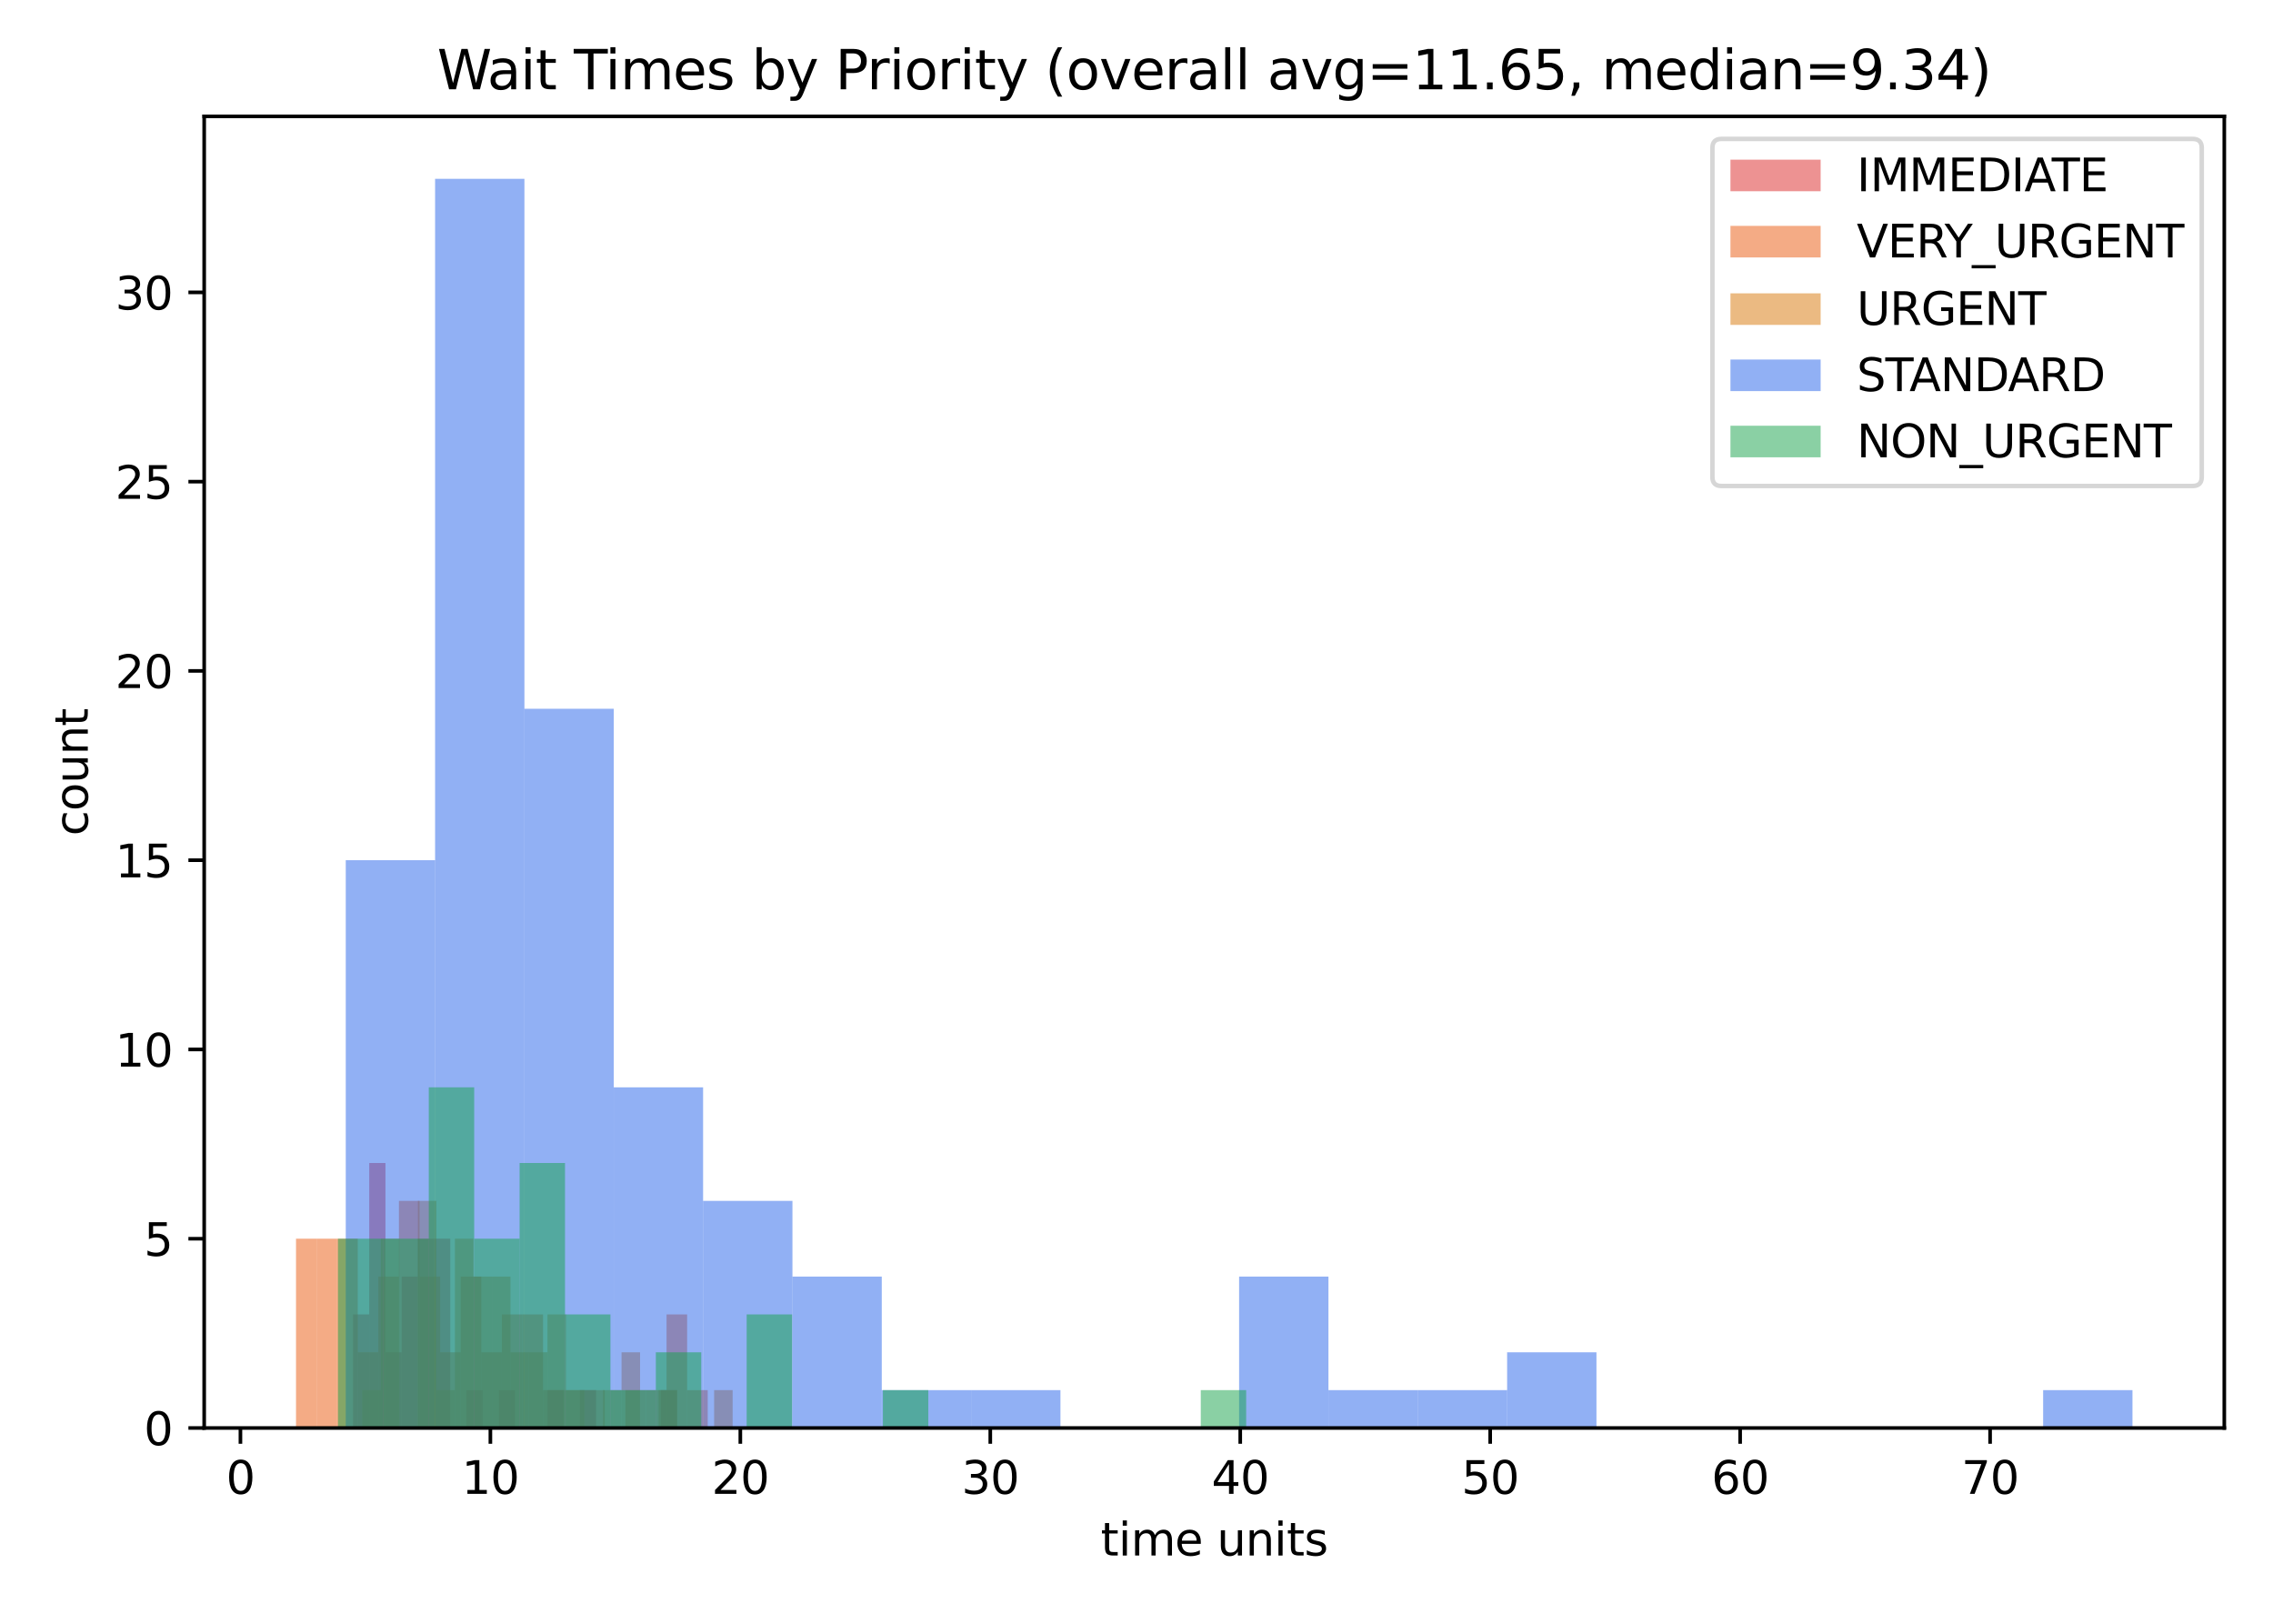 <?xml version="1.0" encoding="utf-8" standalone="no"?>
<!DOCTYPE svg PUBLIC "-//W3C//DTD SVG 1.1//EN"
  "http://www.w3.org/Graphics/SVG/1.1/DTD/svg11.dtd">
<svg xmlns:xlink="http://www.w3.org/1999/xlink" width="504pt" height="360pt" viewBox="0 0 504 360" xmlns="http://www.w3.org/2000/svg" version="1.1">
 <defs>
  <style type="text/css">*{stroke-linejoin: round; stroke-linecap: butt}</style>
 </defs>
 <g id="figure_1">
  <g id="patch_1">
   <path d="M 0 360 
L 504 360 
L 504 0 
L 0 0 
z
" style="fill: #ffffff"/>
  </g>
  <g id="axes_1">
   <g id="patch_2">
    <path d="M 45.275 316.6 
L 493.2 316.6 
L 493.2 25.8 
L 45.275 25.8 
z
" style="fill: #ffffff"/>
   </g>
   <g id="patch_3">
    <path d="M 78.284 316.6 
L 81.876 316.6 
L 81.876 291.423 
L 78.284 291.423 
z
" clip-path="url(#p17bc45e753)" style="fill: #dc2626; opacity: 0.5"/>
   </g>
   <g id="patch_4">
    <path d="M 81.876 316.6 
L 85.469 316.6 
L 85.469 257.853 
L 81.876 257.853 
z
" clip-path="url(#p17bc45e753)" style="fill: #dc2626; opacity: 0.5"/>
   </g>
   <g id="patch_5">
    <path d="M 85.469 316.6 
L 89.061 316.6 
L 89.061 299.815 
L 85.469 299.815 
z
" clip-path="url(#p17bc45e753)" style="fill: #dc2626; opacity: 0.5"/>
   </g>
   <g id="patch_6">
    <path d="M 89.061 316.6 
L 92.653 316.6 
L 92.653 283.03 
L 89.061 283.03 
z
" clip-path="url(#p17bc45e753)" style="fill: #dc2626; opacity: 0.5"/>
   </g>
   <g id="patch_7">
    <path d="M 92.653 316.6 
L 96.245 316.6 
L 96.245 274.638 
L 92.653 274.638 
z
" clip-path="url(#p17bc45e753)" style="fill: #dc2626; opacity: 0.5"/>
   </g>
   <g id="patch_8">
    <path d="M 96.245 316.6 
L 99.838 316.6 
L 99.838 274.638 
L 96.245 274.638 
z
" clip-path="url(#p17bc45e753)" style="fill: #dc2626; opacity: 0.5"/>
   </g>
   <g id="patch_9">
    <path d="M 99.838 316.6 
L 103.43 316.6 
L 103.43 316.6 
L 99.838 316.6 
z
" clip-path="url(#p17bc45e753)" style="fill: #dc2626; opacity: 0.5"/>
   </g>
   <g id="patch_10">
    <path d="M 103.43 316.6 
L 107.022 316.6 
L 107.022 308.208 
L 103.43 308.208 
z
" clip-path="url(#p17bc45e753)" style="fill: #dc2626; opacity: 0.5"/>
   </g>
   <g id="patch_11">
    <path d="M 107.022 316.6 
L 110.614 316.6 
L 110.614 316.6 
L 107.022 316.6 
z
" clip-path="url(#p17bc45e753)" style="fill: #dc2626; opacity: 0.5"/>
   </g>
   <g id="patch_12">
    <path d="M 110.614 316.6 
L 114.207 316.6 
L 114.207 308.208 
L 110.614 308.208 
z
" clip-path="url(#p17bc45e753)" style="fill: #dc2626; opacity: 0.5"/>
   </g>
   <g id="patch_13">
    <path d="M 114.207 316.6 
L 117.799 316.6 
L 117.799 316.6 
L 114.207 316.6 
z
" clip-path="url(#p17bc45e753)" style="fill: #dc2626; opacity: 0.5"/>
   </g>
   <g id="patch_14">
    <path d="M 117.799 316.6 
L 121.391 316.6 
L 121.391 316.6 
L 117.799 316.6 
z
" clip-path="url(#p17bc45e753)" style="fill: #dc2626; opacity: 0.5"/>
   </g>
   <g id="patch_15">
    <path d="M 121.391 316.6 
L 124.983 316.6 
L 124.983 308.208 
L 121.391 308.208 
z
" clip-path="url(#p17bc45e753)" style="fill: #dc2626; opacity: 0.5"/>
   </g>
   <g id="patch_16">
    <path d="M 124.983 316.6 
L 128.576 316.6 
L 128.576 316.6 
L 124.983 316.6 
z
" clip-path="url(#p17bc45e753)" style="fill: #dc2626; opacity: 0.5"/>
   </g>
   <g id="patch_17">
    <path d="M 128.576 316.6 
L 132.168 316.6 
L 132.168 308.208 
L 128.576 308.208 
z
" clip-path="url(#p17bc45e753)" style="fill: #dc2626; opacity: 0.5"/>
   </g>
   <g id="patch_18">
    <path d="M 132.168 316.6 
L 135.76 316.6 
L 135.76 316.6 
L 132.168 316.6 
z
" clip-path="url(#p17bc45e753)" style="fill: #dc2626; opacity: 0.5"/>
   </g>
   <g id="patch_19">
    <path d="M 135.76 316.6 
L 139.353 316.6 
L 139.353 316.6 
L 135.76 316.6 
z
" clip-path="url(#p17bc45e753)" style="fill: #dc2626; opacity: 0.5"/>
   </g>
   <g id="patch_20">
    <path d="M 139.353 316.6 
L 142.945 316.6 
L 142.945 316.6 
L 139.353 316.6 
z
" clip-path="url(#p17bc45e753)" style="fill: #dc2626; opacity: 0.5"/>
   </g>
   <g id="patch_21">
    <path d="M 142.945 316.6 
L 146.537 316.6 
L 146.537 316.6 
L 142.945 316.6 
z
" clip-path="url(#p17bc45e753)" style="fill: #dc2626; opacity: 0.5"/>
   </g>
   <g id="patch_22">
    <path d="M 146.537 316.6 
L 150.129 316.6 
L 150.129 308.208 
L 146.537 308.208 
z
" clip-path="url(#p17bc45e753)" style="fill: #dc2626; opacity: 0.5"/>
   </g>
   <g id="patch_23">
    <path d="M 65.635 316.6 
L 70.2 316.6 
L 70.2 274.638 
L 65.635 274.638 
z
" clip-path="url(#p17bc45e753)" style="fill: #ea580c; opacity: 0.5"/>
   </g>
   <g id="patch_24">
    <path d="M 70.2 316.6 
L 74.764 316.6 
L 74.764 274.638 
L 70.2 274.638 
z
" clip-path="url(#p17bc45e753)" style="fill: #ea580c; opacity: 0.5"/>
   </g>
   <g id="patch_25">
    <path d="M 74.764 316.6 
L 79.329 316.6 
L 79.329 274.638 
L 74.764 274.638 
z
" clip-path="url(#p17bc45e753)" style="fill: #ea580c; opacity: 0.5"/>
   </g>
   <g id="patch_26">
    <path d="M 79.329 316.6 
L 83.893 316.6 
L 83.893 299.815 
L 79.329 299.815 
z
" clip-path="url(#p17bc45e753)" style="fill: #ea580c; opacity: 0.5"/>
   </g>
   <g id="patch_27">
    <path d="M 83.893 316.6 
L 88.457 316.6 
L 88.457 283.03 
L 83.893 283.03 
z
" clip-path="url(#p17bc45e753)" style="fill: #ea580c; opacity: 0.5"/>
   </g>
   <g id="patch_28">
    <path d="M 88.457 316.6 
L 93.022 316.6 
L 93.022 266.245 
L 88.457 266.245 
z
" clip-path="url(#p17bc45e753)" style="fill: #ea580c; opacity: 0.5"/>
   </g>
   <g id="patch_29">
    <path d="M 93.022 316.6 
L 97.586 316.6 
L 97.586 283.03 
L 93.022 283.03 
z
" clip-path="url(#p17bc45e753)" style="fill: #ea580c; opacity: 0.5"/>
   </g>
   <g id="patch_30">
    <path d="M 97.586 316.6 
L 102.151 316.6 
L 102.151 299.815 
L 97.586 299.815 
z
" clip-path="url(#p17bc45e753)" style="fill: #ea580c; opacity: 0.5"/>
   </g>
   <g id="patch_31">
    <path d="M 102.151 316.6 
L 106.715 316.6 
L 106.715 283.03 
L 102.151 283.03 
z
" clip-path="url(#p17bc45e753)" style="fill: #ea580c; opacity: 0.5"/>
   </g>
   <g id="patch_32">
    <path d="M 106.715 316.6 
L 111.28 316.6 
L 111.28 299.815 
L 106.715 299.815 
z
" clip-path="url(#p17bc45e753)" style="fill: #ea580c; opacity: 0.5"/>
   </g>
   <g id="patch_33">
    <path d="M 111.28 316.6 
L 115.844 316.6 
L 115.844 291.423 
L 111.28 291.423 
z
" clip-path="url(#p17bc45e753)" style="fill: #ea580c; opacity: 0.5"/>
   </g>
   <g id="patch_34">
    <path d="M 115.844 316.6 
L 120.408 316.6 
L 120.408 291.423 
L 115.844 291.423 
z
" clip-path="url(#p17bc45e753)" style="fill: #ea580c; opacity: 0.5"/>
   </g>
   <g id="patch_35">
    <path d="M 120.408 316.6 
L 124.973 316.6 
L 124.973 308.208 
L 120.408 308.208 
z
" clip-path="url(#p17bc45e753)" style="fill: #ea580c; opacity: 0.5"/>
   </g>
   <g id="patch_36">
    <path d="M 124.973 316.6 
L 129.537 316.6 
L 129.537 308.208 
L 124.973 308.208 
z
" clip-path="url(#p17bc45e753)" style="fill: #ea580c; opacity: 0.5"/>
   </g>
   <g id="patch_37">
    <path d="M 129.537 316.6 
L 134.102 316.6 
L 134.102 308.208 
L 129.537 308.208 
z
" clip-path="url(#p17bc45e753)" style="fill: #ea580c; opacity: 0.5"/>
   </g>
   <g id="patch_38">
    <path d="M 134.102 316.6 
L 138.666 316.6 
L 138.666 316.6 
L 134.102 316.6 
z
" clip-path="url(#p17bc45e753)" style="fill: #ea580c; opacity: 0.5"/>
   </g>
   <g id="patch_39">
    <path d="M 138.666 316.6 
L 143.231 316.6 
L 143.231 308.208 
L 138.666 308.208 
z
" clip-path="url(#p17bc45e753)" style="fill: #ea580c; opacity: 0.5"/>
   </g>
   <g id="patch_40">
    <path d="M 143.231 316.6 
L 147.795 316.6 
L 147.795 308.208 
L 143.231 308.208 
z
" clip-path="url(#p17bc45e753)" style="fill: #ea580c; opacity: 0.5"/>
   </g>
   <g id="patch_41">
    <path d="M 147.795 316.6 
L 152.359 316.6 
L 152.359 291.423 
L 147.795 291.423 
z
" clip-path="url(#p17bc45e753)" style="fill: #ea580c; opacity: 0.5"/>
   </g>
   <g id="patch_42">
    <path d="M 152.359 316.6 
L 156.924 316.6 
L 156.924 308.208 
L 152.359 308.208 
z
" clip-path="url(#p17bc45e753)" style="fill: #ea580c; opacity: 0.5"/>
   </g>
   <g id="patch_43">
    <path d="M 80.341 316.6 
L 84.447 316.6 
L 84.447 308.208 
L 80.341 308.208 
z
" clip-path="url(#p17bc45e753)" style="fill: #d97706; opacity: 0.5"/>
   </g>
   <g id="patch_44">
    <path d="M 84.447 316.6 
L 88.552 316.6 
L 88.552 274.638 
L 84.447 274.638 
z
" clip-path="url(#p17bc45e753)" style="fill: #d97706; opacity: 0.5"/>
   </g>
   <g id="patch_45">
    <path d="M 88.552 316.6 
L 92.657 316.6 
L 92.657 316.6 
L 88.552 316.6 
z
" clip-path="url(#p17bc45e753)" style="fill: #d97706; opacity: 0.5"/>
   </g>
   <g id="patch_46">
    <path d="M 92.657 316.6 
L 96.763 316.6 
L 96.763 266.245 
L 92.657 266.245 
z
" clip-path="url(#p17bc45e753)" style="fill: #d97706; opacity: 0.5"/>
   </g>
   <g id="patch_47">
    <path d="M 96.763 316.6 
L 100.868 316.6 
L 100.868 308.208 
L 96.763 308.208 
z
" clip-path="url(#p17bc45e753)" style="fill: #d97706; opacity: 0.5"/>
   </g>
   <g id="patch_48">
    <path d="M 100.868 316.6 
L 104.974 316.6 
L 104.974 274.638 
L 100.868 274.638 
z
" clip-path="url(#p17bc45e753)" style="fill: #d97706; opacity: 0.5"/>
   </g>
   <g id="patch_49">
    <path d="M 104.974 316.6 
L 109.079 316.6 
L 109.079 283.03 
L 104.974 283.03 
z
" clip-path="url(#p17bc45e753)" style="fill: #d97706; opacity: 0.5"/>
   </g>
   <g id="patch_50">
    <path d="M 109.079 316.6 
L 113.185 316.6 
L 113.185 283.03 
L 109.079 283.03 
z
" clip-path="url(#p17bc45e753)" style="fill: #d97706; opacity: 0.5"/>
   </g>
   <g id="patch_51">
    <path d="M 113.185 316.6 
L 117.29 316.6 
L 117.29 299.815 
L 113.185 299.815 
z
" clip-path="url(#p17bc45e753)" style="fill: #d97706; opacity: 0.5"/>
   </g>
   <g id="patch_52">
    <path d="M 117.29 316.6 
L 121.396 316.6 
L 121.396 299.815 
L 117.29 299.815 
z
" clip-path="url(#p17bc45e753)" style="fill: #d97706; opacity: 0.5"/>
   </g>
   <g id="patch_53">
    <path d="M 121.396 316.6 
L 125.501 316.6 
L 125.501 291.423 
L 121.396 291.423 
z
" clip-path="url(#p17bc45e753)" style="fill: #d97706; opacity: 0.5"/>
   </g>
   <g id="patch_54">
    <path d="M 125.501 316.6 
L 129.607 316.6 
L 129.607 308.208 
L 125.501 308.208 
z
" clip-path="url(#p17bc45e753)" style="fill: #d97706; opacity: 0.5"/>
   </g>
   <g id="patch_55">
    <path d="M 129.607 316.6 
L 133.712 316.6 
L 133.712 316.6 
L 129.607 316.6 
z
" clip-path="url(#p17bc45e753)" style="fill: #d97706; opacity: 0.5"/>
   </g>
   <g id="patch_56">
    <path d="M 133.712 316.6 
L 137.818 316.6 
L 137.818 308.208 
L 133.712 308.208 
z
" clip-path="url(#p17bc45e753)" style="fill: #d97706; opacity: 0.5"/>
   </g>
   <g id="patch_57">
    <path d="M 137.818 316.6 
L 141.923 316.6 
L 141.923 299.815 
L 137.818 299.815 
z
" clip-path="url(#p17bc45e753)" style="fill: #d97706; opacity: 0.5"/>
   </g>
   <g id="patch_58">
    <path d="M 141.923 316.6 
L 146.029 316.6 
L 146.029 316.6 
L 141.923 316.6 
z
" clip-path="url(#p17bc45e753)" style="fill: #d97706; opacity: 0.5"/>
   </g>
   <g id="patch_59">
    <path d="M 146.029 316.6 
L 150.134 316.6 
L 150.134 308.208 
L 146.029 308.208 
z
" clip-path="url(#p17bc45e753)" style="fill: #d97706; opacity: 0.5"/>
   </g>
   <g id="patch_60">
    <path d="M 150.134 316.6 
L 154.24 316.6 
L 154.24 316.6 
L 150.134 316.6 
z
" clip-path="url(#p17bc45e753)" style="fill: #d97706; opacity: 0.5"/>
   </g>
   <g id="patch_61">
    <path d="M 154.24 316.6 
L 158.345 316.6 
L 158.345 316.6 
L 154.24 316.6 
z
" clip-path="url(#p17bc45e753)" style="fill: #d97706; opacity: 0.5"/>
   </g>
   <g id="patch_62">
    <path d="M 158.345 316.6 
L 162.451 316.6 
L 162.451 308.208 
L 158.345 308.208 
z
" clip-path="url(#p17bc45e753)" style="fill: #d97706; opacity: 0.5"/>
   </g>
   <g id="patch_63">
    <path d="M 76.666 316.6 
L 96.475 316.6 
L 96.475 190.713 
L 76.666 190.713 
z
" clip-path="url(#p17bc45e753)" style="fill: #2563eb; opacity: 0.5"/>
   </g>
   <g id="patch_64">
    <path d="M 96.475 316.6 
L 116.283 316.6 
L 116.283 39.648 
L 96.475 39.648 
z
" clip-path="url(#p17bc45e753)" style="fill: #2563eb; opacity: 0.5"/>
   </g>
   <g id="patch_65">
    <path d="M 116.283 316.6 
L 136.092 316.6 
L 136.092 157.143 
L 116.283 157.143 
z
" clip-path="url(#p17bc45e753)" style="fill: #2563eb; opacity: 0.5"/>
   </g>
   <g id="patch_66">
    <path d="M 136.092 316.6 
L 155.901 316.6 
L 155.901 241.068 
L 136.092 241.068 
z
" clip-path="url(#p17bc45e753)" style="fill: #2563eb; opacity: 0.5"/>
   </g>
   <g id="patch_67">
    <path d="M 155.901 316.6 
L 175.71 316.6 
L 175.71 266.245 
L 155.901 266.245 
z
" clip-path="url(#p17bc45e753)" style="fill: #2563eb; opacity: 0.5"/>
   </g>
   <g id="patch_68">
    <path d="M 175.71 316.6 
L 195.518 316.6 
L 195.518 283.03 
L 175.71 283.03 
z
" clip-path="url(#p17bc45e753)" style="fill: #2563eb; opacity: 0.5"/>
   </g>
   <g id="patch_69">
    <path d="M 195.518 316.6 
L 215.327 316.6 
L 215.327 308.208 
L 195.518 308.208 
z
" clip-path="url(#p17bc45e753)" style="fill: #2563eb; opacity: 0.5"/>
   </g>
   <g id="patch_70">
    <path d="M 215.327 316.6 
L 235.136 316.6 
L 235.136 308.208 
L 215.327 308.208 
z
" clip-path="url(#p17bc45e753)" style="fill: #2563eb; opacity: 0.5"/>
   </g>
   <g id="patch_71">
    <path d="M 235.136 316.6 
L 254.944 316.6 
L 254.944 316.6 
L 235.136 316.6 
z
" clip-path="url(#p17bc45e753)" style="fill: #2563eb; opacity: 0.5"/>
   </g>
   <g id="patch_72">
    <path d="M 254.944 316.6 
L 274.753 316.6 
L 274.753 316.6 
L 254.944 316.6 
z
" clip-path="url(#p17bc45e753)" style="fill: #2563eb; opacity: 0.5"/>
   </g>
   <g id="patch_73">
    <path d="M 274.753 316.6 
L 294.562 316.6 
L 294.562 283.03 
L 274.753 283.03 
z
" clip-path="url(#p17bc45e753)" style="fill: #2563eb; opacity: 0.5"/>
   </g>
   <g id="patch_74">
    <path d="M 294.562 316.6 
L 314.37 316.6 
L 314.37 308.208 
L 294.562 308.208 
z
" clip-path="url(#p17bc45e753)" style="fill: #2563eb; opacity: 0.5"/>
   </g>
   <g id="patch_75">
    <path d="M 314.37 316.6 
L 334.179 316.6 
L 334.179 308.208 
L 314.37 308.208 
z
" clip-path="url(#p17bc45e753)" style="fill: #2563eb; opacity: 0.5"/>
   </g>
   <g id="patch_76">
    <path d="M 334.179 316.6 
L 353.988 316.6 
L 353.988 299.815 
L 334.179 299.815 
z
" clip-path="url(#p17bc45e753)" style="fill: #2563eb; opacity: 0.5"/>
   </g>
   <g id="patch_77">
    <path d="M 353.988 316.6 
L 373.796 316.6 
L 373.796 316.6 
L 353.988 316.6 
z
" clip-path="url(#p17bc45e753)" style="fill: #2563eb; opacity: 0.5"/>
   </g>
   <g id="patch_78">
    <path d="M 373.796 316.6 
L 393.605 316.6 
L 393.605 316.6 
L 373.796 316.6 
z
" clip-path="url(#p17bc45e753)" style="fill: #2563eb; opacity: 0.5"/>
   </g>
   <g id="patch_79">
    <path d="M 393.605 316.6 
L 413.414 316.6 
L 413.414 316.6 
L 393.605 316.6 
z
" clip-path="url(#p17bc45e753)" style="fill: #2563eb; opacity: 0.5"/>
   </g>
   <g id="patch_80">
    <path d="M 413.414 316.6 
L 433.222 316.6 
L 433.222 316.6 
L 413.414 316.6 
z
" clip-path="url(#p17bc45e753)" style="fill: #2563eb; opacity: 0.5"/>
   </g>
   <g id="patch_81">
    <path d="M 433.222 316.6 
L 453.031 316.6 
L 453.031 316.6 
L 433.222 316.6 
z
" clip-path="url(#p17bc45e753)" style="fill: #2563eb; opacity: 0.5"/>
   </g>
   <g id="patch_82">
    <path d="M 453.031 316.6 
L 472.84 316.6 
L 472.84 308.208 
L 453.031 308.208 
z
" clip-path="url(#p17bc45e753)" style="fill: #2563eb; opacity: 0.5"/>
   </g>
   <g id="patch_83">
    <path d="M 74.939 316.6 
L 85.008 316.6 
L 85.008 274.638 
L 74.939 274.638 
z
" clip-path="url(#p17bc45e753)" style="fill: #16a34a; opacity: 0.5"/>
   </g>
   <g id="patch_84">
    <path d="M 85.008 316.6 
L 95.077 316.6 
L 95.077 274.638 
L 85.008 274.638 
z
" clip-path="url(#p17bc45e753)" style="fill: #16a34a; opacity: 0.5"/>
   </g>
   <g id="patch_85">
    <path d="M 95.077 316.6 
L 105.146 316.6 
L 105.146 241.068 
L 95.077 241.068 
z
" clip-path="url(#p17bc45e753)" style="fill: #16a34a; opacity: 0.5"/>
   </g>
   <g id="patch_86">
    <path d="M 105.146 316.6 
L 115.215 316.6 
L 115.215 274.638 
L 105.146 274.638 
z
" clip-path="url(#p17bc45e753)" style="fill: #16a34a; opacity: 0.5"/>
   </g>
   <g id="patch_87">
    <path d="M 115.215 316.6 
L 125.284 316.6 
L 125.284 257.853 
L 115.215 257.853 
z
" clip-path="url(#p17bc45e753)" style="fill: #16a34a; opacity: 0.5"/>
   </g>
   <g id="patch_88">
    <path d="M 125.284 316.6 
L 135.353 316.6 
L 135.353 291.423 
L 125.284 291.423 
z
" clip-path="url(#p17bc45e753)" style="fill: #16a34a; opacity: 0.5"/>
   </g>
   <g id="patch_89">
    <path d="M 135.353 316.6 
L 145.422 316.6 
L 145.422 308.208 
L 135.353 308.208 
z
" clip-path="url(#p17bc45e753)" style="fill: #16a34a; opacity: 0.5"/>
   </g>
   <g id="patch_90">
    <path d="M 145.422 316.6 
L 155.491 316.6 
L 155.491 299.815 
L 145.422 299.815 
z
" clip-path="url(#p17bc45e753)" style="fill: #16a34a; opacity: 0.5"/>
   </g>
   <g id="patch_91">
    <path d="M 155.491 316.6 
L 165.56 316.6 
L 165.56 316.6 
L 155.491 316.6 
z
" clip-path="url(#p17bc45e753)" style="fill: #16a34a; opacity: 0.5"/>
   </g>
   <g id="patch_92">
    <path d="M 165.56 316.6 
L 175.629 316.6 
L 175.629 291.423 
L 165.56 291.423 
z
" clip-path="url(#p17bc45e753)" style="fill: #16a34a; opacity: 0.5"/>
   </g>
   <g id="patch_93">
    <path d="M 175.629 316.6 
L 185.698 316.6 
L 185.698 316.6 
L 175.629 316.6 
z
" clip-path="url(#p17bc45e753)" style="fill: #16a34a; opacity: 0.5"/>
   </g>
   <g id="patch_94">
    <path d="M 185.698 316.6 
L 195.767 316.6 
L 195.767 316.6 
L 185.698 316.6 
z
" clip-path="url(#p17bc45e753)" style="fill: #16a34a; opacity: 0.5"/>
   </g>
   <g id="patch_95">
    <path d="M 195.767 316.6 
L 205.835 316.6 
L 205.835 308.208 
L 195.767 308.208 
z
" clip-path="url(#p17bc45e753)" style="fill: #16a34a; opacity: 0.5"/>
   </g>
   <g id="patch_96">
    <path d="M 205.835 316.6 
L 215.904 316.6 
L 215.904 316.6 
L 205.835 316.6 
z
" clip-path="url(#p17bc45e753)" style="fill: #16a34a; opacity: 0.5"/>
   </g>
   <g id="patch_97">
    <path d="M 215.904 316.6 
L 225.973 316.6 
L 225.973 316.6 
L 215.904 316.6 
z
" clip-path="url(#p17bc45e753)" style="fill: #16a34a; opacity: 0.5"/>
   </g>
   <g id="patch_98">
    <path d="M 225.973 316.6 
L 236.042 316.6 
L 236.042 316.6 
L 225.973 316.6 
z
" clip-path="url(#p17bc45e753)" style="fill: #16a34a; opacity: 0.5"/>
   </g>
   <g id="patch_99">
    <path d="M 236.042 316.6 
L 246.111 316.6 
L 246.111 316.6 
L 236.042 316.6 
z
" clip-path="url(#p17bc45e753)" style="fill: #16a34a; opacity: 0.5"/>
   </g>
   <g id="patch_100">
    <path d="M 246.111 316.6 
L 256.18 316.6 
L 256.18 316.6 
L 246.111 316.6 
z
" clip-path="url(#p17bc45e753)" style="fill: #16a34a; opacity: 0.5"/>
   </g>
   <g id="patch_101">
    <path d="M 256.18 316.6 
L 266.249 316.6 
L 266.249 316.6 
L 256.18 316.6 
z
" clip-path="url(#p17bc45e753)" style="fill: #16a34a; opacity: 0.5"/>
   </g>
   <g id="patch_102">
    <path d="M 266.249 316.6 
L 276.318 316.6 
L 276.318 308.208 
L 266.249 308.208 
z
" clip-path="url(#p17bc45e753)" style="fill: #16a34a; opacity: 0.5"/>
   </g>
   <g id="matplotlib.axis_1">
    <g id="xtick_1">
     <g id="line2d_1">
      <defs>
       <path id="m2210eded78" d="M 0 0 
L 0 3.5 
" style="stroke: #000000; stroke-width: 0.8"/>
      </defs>
      <g>
       <use xlink:href="#m2210eded78" x="53.311" y="316.6" style="stroke: #000000; stroke-width: 0.8"/>
      </g>
     </g>
     <g id="text_1">
      <!-- 0 -->
      <g transform="translate(50.129 331.198) scale(0.1 -0.1)">
       <defs>
        <path id="DejaVuSans-30" d="M 2034 4250 
Q 1547 4250 1301 3770 
Q 1056 3291 1056 2328 
Q 1056 1369 1301 889 
Q 1547 409 2034 409 
Q 2525 409 2770 889 
Q 3016 1369 3016 2328 
Q 3016 3291 2770 3770 
Q 2525 4250 2034 4250 
z
M 2034 4750 
Q 2819 4750 3233 4129 
Q 3647 3509 3647 2328 
Q 3647 1150 3233 529 
Q 2819 -91 2034 -91 
Q 1250 -91 836 529 
Q 422 1150 422 2328 
Q 422 3509 836 4129 
Q 1250 4750 2034 4750 
z
" transform="scale(0.016)"/>
       </defs>
       <use xlink:href="#DejaVuSans-30"/>
      </g>
     </g>
    </g>
    <g id="xtick_2">
     <g id="line2d_2">
      <g>
       <use xlink:href="#m2210eded78" x="108.734" y="316.6" style="stroke: #000000; stroke-width: 0.8"/>
      </g>
     </g>
     <g id="text_2">
      <!-- 10 -->
      <g transform="translate(102.371 331.198) scale(0.1 -0.1)">
       <defs>
        <path id="DejaVuSans-31" d="M 794 531 
L 1825 531 
L 1825 4091 
L 703 3866 
L 703 4441 
L 1819 4666 
L 2450 4666 
L 2450 531 
L 3481 531 
L 3481 0 
L 794 0 
L 794 531 
z
" transform="scale(0.016)"/>
       </defs>
       <use xlink:href="#DejaVuSans-31"/>
       <use xlink:href="#DejaVuSans-30" x="63.623"/>
      </g>
     </g>
    </g>
    <g id="xtick_3">
     <g id="line2d_3">
      <g>
       <use xlink:href="#m2210eded78" x="164.157" y="316.6" style="stroke: #000000; stroke-width: 0.8"/>
      </g>
     </g>
     <g id="text_3">
      <!-- 20 -->
      <g transform="translate(157.794 331.198) scale(0.1 -0.1)">
       <defs>
        <path id="DejaVuSans-32" d="M 1228 531 
L 3431 531 
L 3431 0 
L 469 0 
L 469 531 
Q 828 903 1448 1529 
Q 2069 2156 2228 2338 
Q 2531 2678 2651 2914 
Q 2772 3150 2772 3378 
Q 2772 3750 2511 3984 
Q 2250 4219 1831 4219 
Q 1534 4219 1204 4116 
Q 875 4013 500 3803 
L 500 4441 
Q 881 4594 1212 4672 
Q 1544 4750 1819 4750 
Q 2544 4750 2975 4387 
Q 3406 4025 3406 3419 
Q 3406 3131 3298 2873 
Q 3191 2616 2906 2266 
Q 2828 2175 2409 1742 
Q 1991 1309 1228 531 
z
" transform="scale(0.016)"/>
       </defs>
       <use xlink:href="#DejaVuSans-32"/>
       <use xlink:href="#DejaVuSans-30" x="63.623"/>
      </g>
     </g>
    </g>
    <g id="xtick_4">
     <g id="line2d_4">
      <g>
       <use xlink:href="#m2210eded78" x="219.58" y="316.6" style="stroke: #000000; stroke-width: 0.8"/>
      </g>
     </g>
     <g id="text_4">
      <!-- 30 -->
      <g transform="translate(213.217 331.198) scale(0.1 -0.1)">
       <defs>
        <path id="DejaVuSans-33" d="M 2597 2516 
Q 3050 2419 3304 2112 
Q 3559 1806 3559 1356 
Q 3559 666 3084 287 
Q 2609 -91 1734 -91 
Q 1441 -91 1130 -33 
Q 819 25 488 141 
L 488 750 
Q 750 597 1062 519 
Q 1375 441 1716 441 
Q 2309 441 2620 675 
Q 2931 909 2931 1356 
Q 2931 1769 2642 2001 
Q 2353 2234 1838 2234 
L 1294 2234 
L 1294 2753 
L 1863 2753 
Q 2328 2753 2575 2939 
Q 2822 3125 2822 3475 
Q 2822 3834 2567 4026 
Q 2313 4219 1838 4219 
Q 1578 4219 1281 4162 
Q 984 4106 628 3988 
L 628 4550 
Q 988 4650 1302 4700 
Q 1616 4750 1894 4750 
Q 2613 4750 3031 4423 
Q 3450 4097 3450 3541 
Q 3450 3153 3228 2886 
Q 3006 2619 2597 2516 
z
" transform="scale(0.016)"/>
       </defs>
       <use xlink:href="#DejaVuSans-33"/>
       <use xlink:href="#DejaVuSans-30" x="63.623"/>
      </g>
     </g>
    </g>
    <g id="xtick_5">
     <g id="line2d_5">
      <g>
       <use xlink:href="#m2210eded78" x="275.003" y="316.6" style="stroke: #000000; stroke-width: 0.8"/>
      </g>
     </g>
     <g id="text_5">
      <!-- 40 -->
      <g transform="translate(268.64 331.198) scale(0.1 -0.1)">
       <defs>
        <path id="DejaVuSans-34" d="M 2419 4116 
L 825 1625 
L 2419 1625 
L 2419 4116 
z
M 2253 4666 
L 3047 4666 
L 3047 1625 
L 3713 1625 
L 3713 1100 
L 3047 1100 
L 3047 0 
L 2419 0 
L 2419 1100 
L 313 1100 
L 313 1709 
L 2253 4666 
z
" transform="scale(0.016)"/>
       </defs>
       <use xlink:href="#DejaVuSans-34"/>
       <use xlink:href="#DejaVuSans-30" x="63.623"/>
      </g>
     </g>
    </g>
    <g id="xtick_6">
     <g id="line2d_6">
      <g>
       <use xlink:href="#m2210eded78" x="330.426" y="316.6" style="stroke: #000000; stroke-width: 0.8"/>
      </g>
     </g>
     <g id="text_6">
      <!-- 50 -->
      <g transform="translate(324.063 331.198) scale(0.1 -0.1)">
       <defs>
        <path id="DejaVuSans-35" d="M 691 4666 
L 3169 4666 
L 3169 4134 
L 1269 4134 
L 1269 2991 
Q 1406 3038 1543 3061 
Q 1681 3084 1819 3084 
Q 2600 3084 3056 2656 
Q 3513 2228 3513 1497 
Q 3513 744 3044 326 
Q 2575 -91 1722 -91 
Q 1428 -91 1123 -41 
Q 819 9 494 109 
L 494 744 
Q 775 591 1075 516 
Q 1375 441 1709 441 
Q 2250 441 2565 725 
Q 2881 1009 2881 1497 
Q 2881 1984 2565 2268 
Q 2250 2553 1709 2553 
Q 1456 2553 1204 2497 
Q 953 2441 691 2322 
L 691 4666 
z
" transform="scale(0.016)"/>
       </defs>
       <use xlink:href="#DejaVuSans-35"/>
       <use xlink:href="#DejaVuSans-30" x="63.623"/>
      </g>
     </g>
    </g>
    <g id="xtick_7">
     <g id="line2d_7">
      <g>
       <use xlink:href="#m2210eded78" x="385.849" y="316.6" style="stroke: #000000; stroke-width: 0.8"/>
      </g>
     </g>
     <g id="text_7">
      <!-- 60 -->
      <g transform="translate(379.486 331.198) scale(0.1 -0.1)">
       <defs>
        <path id="DejaVuSans-36" d="M 2113 2584 
Q 1688 2584 1439 2293 
Q 1191 2003 1191 1497 
Q 1191 994 1439 701 
Q 1688 409 2113 409 
Q 2538 409 2786 701 
Q 3034 994 3034 1497 
Q 3034 2003 2786 2293 
Q 2538 2584 2113 2584 
z
M 3366 4563 
L 3366 3988 
Q 3128 4100 2886 4159 
Q 2644 4219 2406 4219 
Q 1781 4219 1451 3797 
Q 1122 3375 1075 2522 
Q 1259 2794 1537 2939 
Q 1816 3084 2150 3084 
Q 2853 3084 3261 2657 
Q 3669 2231 3669 1497 
Q 3669 778 3244 343 
Q 2819 -91 2113 -91 
Q 1303 -91 875 529 
Q 447 1150 447 2328 
Q 447 3434 972 4092 
Q 1497 4750 2381 4750 
Q 2619 4750 2861 4703 
Q 3103 4656 3366 4563 
z
" transform="scale(0.016)"/>
       </defs>
       <use xlink:href="#DejaVuSans-36"/>
       <use xlink:href="#DejaVuSans-30" x="63.623"/>
      </g>
     </g>
    </g>
    <g id="xtick_8">
     <g id="line2d_8">
      <g>
       <use xlink:href="#m2210eded78" x="441.272" y="316.6" style="stroke: #000000; stroke-width: 0.8"/>
      </g>
     </g>
     <g id="text_8">
      <!-- 70 -->
      <g transform="translate(434.909 331.198) scale(0.1 -0.1)">
       <defs>
        <path id="DejaVuSans-37" d="M 525 4666 
L 3525 4666 
L 3525 4397 
L 1831 0 
L 1172 0 
L 2766 4134 
L 525 4134 
L 525 4666 
z
" transform="scale(0.016)"/>
       </defs>
       <use xlink:href="#DejaVuSans-37"/>
       <use xlink:href="#DejaVuSans-30" x="63.623"/>
      </g>
     </g>
    </g>
    <g id="text_9">
     <!-- time units -->
     <g transform="translate(244.061 344.877) scale(0.1 -0.1)">
      <defs>
       <path id="DejaVuSans-74" d="M 1172 4494 
L 1172 3500 
L 2356 3500 
L 2356 3053 
L 1172 3053 
L 1172 1153 
Q 1172 725 1289 603 
Q 1406 481 1766 481 
L 2356 481 
L 2356 0 
L 1766 0 
Q 1100 0 847 248 
Q 594 497 594 1153 
L 594 3053 
L 172 3053 
L 172 3500 
L 594 3500 
L 594 4494 
L 1172 4494 
z
" transform="scale(0.016)"/>
       <path id="DejaVuSans-69" d="M 603 3500 
L 1178 3500 
L 1178 0 
L 603 0 
L 603 3500 
z
M 603 4863 
L 1178 4863 
L 1178 4134 
L 603 4134 
L 603 4863 
z
" transform="scale(0.016)"/>
       <path id="DejaVuSans-6d" d="M 3328 2828 
Q 3544 3216 3844 3400 
Q 4144 3584 4550 3584 
Q 5097 3584 5394 3201 
Q 5691 2819 5691 2113 
L 5691 0 
L 5113 0 
L 5113 2094 
Q 5113 2597 4934 2840 
Q 4756 3084 4391 3084 
Q 3944 3084 3684 2787 
Q 3425 2491 3425 1978 
L 3425 0 
L 2847 0 
L 2847 2094 
Q 2847 2600 2669 2842 
Q 2491 3084 2119 3084 
Q 1678 3084 1418 2786 
Q 1159 2488 1159 1978 
L 1159 0 
L 581 0 
L 581 3500 
L 1159 3500 
L 1159 2956 
Q 1356 3278 1631 3431 
Q 1906 3584 2284 3584 
Q 2666 3584 2933 3390 
Q 3200 3197 3328 2828 
z
" transform="scale(0.016)"/>
       <path id="DejaVuSans-65" d="M 3597 1894 
L 3597 1613 
L 953 1613 
Q 991 1019 1311 708 
Q 1631 397 2203 397 
Q 2534 397 2845 478 
Q 3156 559 3463 722 
L 3463 178 
Q 3153 47 2828 -22 
Q 2503 -91 2169 -91 
Q 1331 -91 842 396 
Q 353 884 353 1716 
Q 353 2575 817 3079 
Q 1281 3584 2069 3584 
Q 2775 3584 3186 3129 
Q 3597 2675 3597 1894 
z
M 3022 2063 
Q 3016 2534 2758 2815 
Q 2500 3097 2075 3097 
Q 1594 3097 1305 2825 
Q 1016 2553 972 2059 
L 3022 2063 
z
" transform="scale(0.016)"/>
       <path id="DejaVuSans-20" transform="scale(0.016)"/>
       <path id="DejaVuSans-75" d="M 544 1381 
L 544 3500 
L 1119 3500 
L 1119 1403 
Q 1119 906 1312 657 
Q 1506 409 1894 409 
Q 2359 409 2629 706 
Q 2900 1003 2900 1516 
L 2900 3500 
L 3475 3500 
L 3475 0 
L 2900 0 
L 2900 538 
Q 2691 219 2414 64 
Q 2138 -91 1772 -91 
Q 1169 -91 856 284 
Q 544 659 544 1381 
z
M 1991 3584 
L 1991 3584 
z
" transform="scale(0.016)"/>
       <path id="DejaVuSans-6e" d="M 3513 2113 
L 3513 0 
L 2938 0 
L 2938 2094 
Q 2938 2591 2744 2837 
Q 2550 3084 2163 3084 
Q 1697 3084 1428 2787 
Q 1159 2491 1159 1978 
L 1159 0 
L 581 0 
L 581 3500 
L 1159 3500 
L 1159 2956 
Q 1366 3272 1645 3428 
Q 1925 3584 2291 3584 
Q 2894 3584 3203 3211 
Q 3513 2838 3513 2113 
z
" transform="scale(0.016)"/>
       <path id="DejaVuSans-73" d="M 2834 3397 
L 2834 2853 
Q 2591 2978 2328 3040 
Q 2066 3103 1784 3103 
Q 1356 3103 1142 2972 
Q 928 2841 928 2578 
Q 928 2378 1081 2264 
Q 1234 2150 1697 2047 
L 1894 2003 
Q 2506 1872 2764 1633 
Q 3022 1394 3022 966 
Q 3022 478 2636 193 
Q 2250 -91 1575 -91 
Q 1294 -91 989 -36 
Q 684 19 347 128 
L 347 722 
Q 666 556 975 473 
Q 1284 391 1588 391 
Q 1994 391 2212 530 
Q 2431 669 2431 922 
Q 2431 1156 2273 1281 
Q 2116 1406 1581 1522 
L 1381 1569 
Q 847 1681 609 1914 
Q 372 2147 372 2553 
Q 372 3047 722 3315 
Q 1072 3584 1716 3584 
Q 2034 3584 2315 3537 
Q 2597 3491 2834 3397 
z
" transform="scale(0.016)"/>
      </defs>
      <use xlink:href="#DejaVuSans-74"/>
      <use xlink:href="#DejaVuSans-69" x="39.209"/>
      <use xlink:href="#DejaVuSans-6d" x="66.992"/>
      <use xlink:href="#DejaVuSans-65" x="164.404"/>
      <use xlink:href="#DejaVuSans-20" x="225.928"/>
      <use xlink:href="#DejaVuSans-75" x="257.715"/>
      <use xlink:href="#DejaVuSans-6e" x="321.094"/>
      <use xlink:href="#DejaVuSans-69" x="384.473"/>
      <use xlink:href="#DejaVuSans-74" x="412.256"/>
      <use xlink:href="#DejaVuSans-73" x="451.465"/>
     </g>
    </g>
   </g>
   <g id="matplotlib.axis_2">
    <g id="ytick_1">
     <g id="line2d_9">
      <defs>
       <path id="m2c0b07e75c" d="M 0 0 
L -3.5 0 
" style="stroke: #000000; stroke-width: 0.8"/>
      </defs>
      <g>
       <use xlink:href="#m2c0b07e75c" x="45.275" y="316.6" style="stroke: #000000; stroke-width: 0.8"/>
      </g>
     </g>
     <g id="text_10">
      <!-- 0 -->
      <g transform="translate(31.913 320.399) scale(0.1 -0.1)">
       <use xlink:href="#DejaVuSans-30"/>
      </g>
     </g>
    </g>
    <g id="ytick_2">
     <g id="line2d_10">
      <g>
       <use xlink:href="#m2c0b07e75c" x="45.275" y="274.638" style="stroke: #000000; stroke-width: 0.8"/>
      </g>
     </g>
     <g id="text_11">
      <!-- 5 -->
      <g transform="translate(31.913 278.437) scale(0.1 -0.1)">
       <use xlink:href="#DejaVuSans-35"/>
      </g>
     </g>
    </g>
    <g id="ytick_3">
     <g id="line2d_11">
      <g>
       <use xlink:href="#m2c0b07e75c" x="45.275" y="232.675" style="stroke: #000000; stroke-width: 0.8"/>
      </g>
     </g>
     <g id="text_12">
      <!-- 10 -->
      <g transform="translate(25.55 236.474) scale(0.1 -0.1)">
       <use xlink:href="#DejaVuSans-31"/>
       <use xlink:href="#DejaVuSans-30" x="63.623"/>
      </g>
     </g>
    </g>
    <g id="ytick_4">
     <g id="line2d_12">
      <g>
       <use xlink:href="#m2c0b07e75c" x="45.275" y="190.713" style="stroke: #000000; stroke-width: 0.8"/>
      </g>
     </g>
     <g id="text_13">
      <!-- 15 -->
      <g transform="translate(25.55 194.512) scale(0.1 -0.1)">
       <use xlink:href="#DejaVuSans-31"/>
       <use xlink:href="#DejaVuSans-35" x="63.623"/>
      </g>
     </g>
    </g>
    <g id="ytick_5">
     <g id="line2d_13">
      <g>
       <use xlink:href="#m2c0b07e75c" x="45.275" y="148.75" style="stroke: #000000; stroke-width: 0.8"/>
      </g>
     </g>
     <g id="text_14">
      <!-- 20 -->
      <g transform="translate(25.55 152.549) scale(0.1 -0.1)">
       <use xlink:href="#DejaVuSans-32"/>
       <use xlink:href="#DejaVuSans-30" x="63.623"/>
      </g>
     </g>
    </g>
    <g id="ytick_6">
     <g id="line2d_14">
      <g>
       <use xlink:href="#m2c0b07e75c" x="45.275" y="106.788" style="stroke: #000000; stroke-width: 0.8"/>
      </g>
     </g>
     <g id="text_15">
      <!-- 25 -->
      <g transform="translate(25.55 110.587) scale(0.1 -0.1)">
       <use xlink:href="#DejaVuSans-32"/>
       <use xlink:href="#DejaVuSans-35" x="63.623"/>
      </g>
     </g>
    </g>
    <g id="ytick_7">
     <g id="line2d_15">
      <g>
       <use xlink:href="#m2c0b07e75c" x="45.275" y="64.825" style="stroke: #000000; stroke-width: 0.8"/>
      </g>
     </g>
     <g id="text_16">
      <!-- 30 -->
      <g transform="translate(25.55 68.624) scale(0.1 -0.1)">
       <use xlink:href="#DejaVuSans-33"/>
       <use xlink:href="#DejaVuSans-30" x="63.623"/>
      </g>
     </g>
    </g>
    <g id="text_17">
     <!-- count -->
     <g transform="translate(19.47 185.306) rotate(-90) scale(0.1 -0.1)">
      <defs>
       <path id="DejaVuSans-63" d="M 3122 3366 
L 3122 2828 
Q 2878 2963 2633 3030 
Q 2388 3097 2138 3097 
Q 1578 3097 1268 2742 
Q 959 2388 959 1747 
Q 959 1106 1268 751 
Q 1578 397 2138 397 
Q 2388 397 2633 464 
Q 2878 531 3122 666 
L 3122 134 
Q 2881 22 2623 -34 
Q 2366 -91 2075 -91 
Q 1284 -91 818 406 
Q 353 903 353 1747 
Q 353 2603 823 3093 
Q 1294 3584 2113 3584 
Q 2378 3584 2631 3529 
Q 2884 3475 3122 3366 
z
" transform="scale(0.016)"/>
       <path id="DejaVuSans-6f" d="M 1959 3097 
Q 1497 3097 1228 2736 
Q 959 2375 959 1747 
Q 959 1119 1226 758 
Q 1494 397 1959 397 
Q 2419 397 2687 759 
Q 2956 1122 2956 1747 
Q 2956 2369 2687 2733 
Q 2419 3097 1959 3097 
z
M 1959 3584 
Q 2709 3584 3137 3096 
Q 3566 2609 3566 1747 
Q 3566 888 3137 398 
Q 2709 -91 1959 -91 
Q 1206 -91 779 398 
Q 353 888 353 1747 
Q 353 2609 779 3096 
Q 1206 3584 1959 3584 
z
" transform="scale(0.016)"/>
      </defs>
      <use xlink:href="#DejaVuSans-63"/>
      <use xlink:href="#DejaVuSans-6f" x="54.98"/>
      <use xlink:href="#DejaVuSans-75" x="116.162"/>
      <use xlink:href="#DejaVuSans-6e" x="179.541"/>
      <use xlink:href="#DejaVuSans-74" x="242.92"/>
     </g>
    </g>
   </g>
   <g id="patch_103">
    <path d="M 45.275 316.6 
L 45.275 25.8 
" style="fill: none; stroke: #000000; stroke-width: 0.8; stroke-linejoin: miter; stroke-linecap: square"/>
   </g>
   <g id="patch_104">
    <path d="M 493.2 316.6 
L 493.2 25.8 
" style="fill: none; stroke: #000000; stroke-width: 0.8; stroke-linejoin: miter; stroke-linecap: square"/>
   </g>
   <g id="patch_105">
    <path d="M 45.275 316.6 
L 493.2 316.6 
" style="fill: none; stroke: #000000; stroke-width: 0.8; stroke-linejoin: miter; stroke-linecap: square"/>
   </g>
   <g id="patch_106">
    <path d="M 45.275 25.8 
L 493.2 25.8 
" style="fill: none; stroke: #000000; stroke-width: 0.8; stroke-linejoin: miter; stroke-linecap: square"/>
   </g>
   <g id="text_18">
    <!-- Wait Times by Priority (overall avg=11.65, median=9.34) -->
    <g transform="translate(96.929 19.8) scale(0.12 -0.12)">
     <defs>
      <path id="DejaVuSans-57" d="M 213 4666 
L 850 4666 
L 1831 722 
L 2809 4666 
L 3519 4666 
L 4500 722 
L 5478 4666 
L 6119 4666 
L 4947 0 
L 4153 0 
L 3169 4050 
L 2175 0 
L 1381 0 
L 213 4666 
z
" transform="scale(0.016)"/>
      <path id="DejaVuSans-61" d="M 2194 1759 
Q 1497 1759 1228 1600 
Q 959 1441 959 1056 
Q 959 750 1161 570 
Q 1363 391 1709 391 
Q 2188 391 2477 730 
Q 2766 1069 2766 1631 
L 2766 1759 
L 2194 1759 
z
M 3341 1997 
L 3341 0 
L 2766 0 
L 2766 531 
Q 2569 213 2275 61 
Q 1981 -91 1556 -91 
Q 1019 -91 701 211 
Q 384 513 384 1019 
Q 384 1609 779 1909 
Q 1175 2209 1959 2209 
L 2766 2209 
L 2766 2266 
Q 2766 2663 2505 2880 
Q 2244 3097 1772 3097 
Q 1472 3097 1187 3025 
Q 903 2953 641 2809 
L 641 3341 
Q 956 3463 1253 3523 
Q 1550 3584 1831 3584 
Q 2591 3584 2966 3190 
Q 3341 2797 3341 1997 
z
" transform="scale(0.016)"/>
      <path id="DejaVuSans-54" d="M -19 4666 
L 3928 4666 
L 3928 4134 
L 2272 4134 
L 2272 0 
L 1638 0 
L 1638 4134 
L -19 4134 
L -19 4666 
z
" transform="scale(0.016)"/>
      <path id="DejaVuSans-62" d="M 3116 1747 
Q 3116 2381 2855 2742 
Q 2594 3103 2138 3103 
Q 1681 3103 1420 2742 
Q 1159 2381 1159 1747 
Q 1159 1113 1420 752 
Q 1681 391 2138 391 
Q 2594 391 2855 752 
Q 3116 1113 3116 1747 
z
M 1159 2969 
Q 1341 3281 1617 3432 
Q 1894 3584 2278 3584 
Q 2916 3584 3314 3078 
Q 3713 2572 3713 1747 
Q 3713 922 3314 415 
Q 2916 -91 2278 -91 
Q 1894 -91 1617 61 
Q 1341 213 1159 525 
L 1159 0 
L 581 0 
L 581 4863 
L 1159 4863 
L 1159 2969 
z
" transform="scale(0.016)"/>
      <path id="DejaVuSans-79" d="M 2059 -325 
Q 1816 -950 1584 -1140 
Q 1353 -1331 966 -1331 
L 506 -1331 
L 506 -850 
L 844 -850 
Q 1081 -850 1212 -737 
Q 1344 -625 1503 -206 
L 1606 56 
L 191 3500 
L 800 3500 
L 1894 763 
L 2988 3500 
L 3597 3500 
L 2059 -325 
z
" transform="scale(0.016)"/>
      <path id="DejaVuSans-50" d="M 1259 4147 
L 1259 2394 
L 2053 2394 
Q 2494 2394 2734 2622 
Q 2975 2850 2975 3272 
Q 2975 3691 2734 3919 
Q 2494 4147 2053 4147 
L 1259 4147 
z
M 628 4666 
L 2053 4666 
Q 2838 4666 3239 4311 
Q 3641 3956 3641 3272 
Q 3641 2581 3239 2228 
Q 2838 1875 2053 1875 
L 1259 1875 
L 1259 0 
L 628 0 
L 628 4666 
z
" transform="scale(0.016)"/>
      <path id="DejaVuSans-72" d="M 2631 2963 
Q 2534 3019 2420 3045 
Q 2306 3072 2169 3072 
Q 1681 3072 1420 2755 
Q 1159 2438 1159 1844 
L 1159 0 
L 581 0 
L 581 3500 
L 1159 3500 
L 1159 2956 
Q 1341 3275 1631 3429 
Q 1922 3584 2338 3584 
Q 2397 3584 2469 3576 
Q 2541 3569 2628 3553 
L 2631 2963 
z
" transform="scale(0.016)"/>
      <path id="DejaVuSans-28" d="M 1984 4856 
Q 1566 4138 1362 3434 
Q 1159 2731 1159 2009 
Q 1159 1288 1364 580 
Q 1569 -128 1984 -844 
L 1484 -844 
Q 1016 -109 783 600 
Q 550 1309 550 2009 
Q 550 2706 781 3412 
Q 1013 4119 1484 4856 
L 1984 4856 
z
" transform="scale(0.016)"/>
      <path id="DejaVuSans-76" d="M 191 3500 
L 800 3500 
L 1894 563 
L 2988 3500 
L 3597 3500 
L 2284 0 
L 1503 0 
L 191 3500 
z
" transform="scale(0.016)"/>
      <path id="DejaVuSans-6c" d="M 603 4863 
L 1178 4863 
L 1178 0 
L 603 0 
L 603 4863 
z
" transform="scale(0.016)"/>
      <path id="DejaVuSans-67" d="M 2906 1791 
Q 2906 2416 2648 2759 
Q 2391 3103 1925 3103 
Q 1463 3103 1205 2759 
Q 947 2416 947 1791 
Q 947 1169 1205 825 
Q 1463 481 1925 481 
Q 2391 481 2648 825 
Q 2906 1169 2906 1791 
z
M 3481 434 
Q 3481 -459 3084 -895 
Q 2688 -1331 1869 -1331 
Q 1566 -1331 1297 -1286 
Q 1028 -1241 775 -1147 
L 775 -588 
Q 1028 -725 1275 -790 
Q 1522 -856 1778 -856 
Q 2344 -856 2625 -561 
Q 2906 -266 2906 331 
L 2906 616 
Q 2728 306 2450 153 
Q 2172 0 1784 0 
Q 1141 0 747 490 
Q 353 981 353 1791 
Q 353 2603 747 3093 
Q 1141 3584 1784 3584 
Q 2172 3584 2450 3431 
Q 2728 3278 2906 2969 
L 2906 3500 
L 3481 3500 
L 3481 434 
z
" transform="scale(0.016)"/>
      <path id="DejaVuSans-3d" d="M 678 2906 
L 4684 2906 
L 4684 2381 
L 678 2381 
L 678 2906 
z
M 678 1631 
L 4684 1631 
L 4684 1100 
L 678 1100 
L 678 1631 
z
" transform="scale(0.016)"/>
      <path id="DejaVuSans-2e" d="M 684 794 
L 1344 794 
L 1344 0 
L 684 0 
L 684 794 
z
" transform="scale(0.016)"/>
      <path id="DejaVuSans-2c" d="M 750 794 
L 1409 794 
L 1409 256 
L 897 -744 
L 494 -744 
L 750 256 
L 750 794 
z
" transform="scale(0.016)"/>
      <path id="DejaVuSans-64" d="M 2906 2969 
L 2906 4863 
L 3481 4863 
L 3481 0 
L 2906 0 
L 2906 525 
Q 2725 213 2448 61 
Q 2172 -91 1784 -91 
Q 1150 -91 751 415 
Q 353 922 353 1747 
Q 353 2572 751 3078 
Q 1150 3584 1784 3584 
Q 2172 3584 2448 3432 
Q 2725 3281 2906 2969 
z
M 947 1747 
Q 947 1113 1208 752 
Q 1469 391 1925 391 
Q 2381 391 2643 752 
Q 2906 1113 2906 1747 
Q 2906 2381 2643 2742 
Q 2381 3103 1925 3103 
Q 1469 3103 1208 2742 
Q 947 2381 947 1747 
z
" transform="scale(0.016)"/>
      <path id="DejaVuSans-39" d="M 703 97 
L 703 672 
Q 941 559 1184 500 
Q 1428 441 1663 441 
Q 2288 441 2617 861 
Q 2947 1281 2994 2138 
Q 2813 1869 2534 1725 
Q 2256 1581 1919 1581 
Q 1219 1581 811 2004 
Q 403 2428 403 3163 
Q 403 3881 828 4315 
Q 1253 4750 1959 4750 
Q 2769 4750 3195 4129 
Q 3622 3509 3622 2328 
Q 3622 1225 3098 567 
Q 2575 -91 1691 -91 
Q 1453 -91 1209 -44 
Q 966 3 703 97 
z
M 1959 2075 
Q 2384 2075 2632 2365 
Q 2881 2656 2881 3163 
Q 2881 3666 2632 3958 
Q 2384 4250 1959 4250 
Q 1534 4250 1286 3958 
Q 1038 3666 1038 3163 
Q 1038 2656 1286 2365 
Q 1534 2075 1959 2075 
z
" transform="scale(0.016)"/>
      <path id="DejaVuSans-29" d="M 513 4856 
L 1013 4856 
Q 1481 4119 1714 3412 
Q 1947 2706 1947 2009 
Q 1947 1309 1714 600 
Q 1481 -109 1013 -844 
L 513 -844 
Q 928 -128 1133 580 
Q 1338 1288 1338 2009 
Q 1338 2731 1133 3434 
Q 928 4138 513 4856 
z
" transform="scale(0.016)"/>
     </defs>
     <use xlink:href="#DejaVuSans-57"/>
     <use xlink:href="#DejaVuSans-61" x="92.502"/>
     <use xlink:href="#DejaVuSans-69" x="153.781"/>
     <use xlink:href="#DejaVuSans-74" x="181.564"/>
     <use xlink:href="#DejaVuSans-20" x="220.773"/>
     <use xlink:href="#DejaVuSans-54" x="252.561"/>
     <use xlink:href="#DejaVuSans-69" x="310.52"/>
     <use xlink:href="#DejaVuSans-6d" x="338.303"/>
     <use xlink:href="#DejaVuSans-65" x="435.715"/>
     <use xlink:href="#DejaVuSans-73" x="497.238"/>
     <use xlink:href="#DejaVuSans-20" x="549.338"/>
     <use xlink:href="#DejaVuSans-62" x="581.125"/>
     <use xlink:href="#DejaVuSans-79" x="644.602"/>
     <use xlink:href="#DejaVuSans-20" x="703.781"/>
     <use xlink:href="#DejaVuSans-50" x="735.568"/>
     <use xlink:href="#DejaVuSans-72" x="794.121"/>
     <use xlink:href="#DejaVuSans-69" x="835.234"/>
     <use xlink:href="#DejaVuSans-6f" x="863.018"/>
     <use xlink:href="#DejaVuSans-72" x="924.199"/>
     <use xlink:href="#DejaVuSans-69" x="965.312"/>
     <use xlink:href="#DejaVuSans-74" x="993.096"/>
     <use xlink:href="#DejaVuSans-79" x="1032.305"/>
     <use xlink:href="#DejaVuSans-20" x="1091.484"/>
     <use xlink:href="#DejaVuSans-28" x="1123.271"/>
     <use xlink:href="#DejaVuSans-6f" x="1162.285"/>
     <use xlink:href="#DejaVuSans-76" x="1223.467"/>
     <use xlink:href="#DejaVuSans-65" x="1282.646"/>
     <use xlink:href="#DejaVuSans-72" x="1344.17"/>
     <use xlink:href="#DejaVuSans-61" x="1385.283"/>
     <use xlink:href="#DejaVuSans-6c" x="1446.562"/>
     <use xlink:href="#DejaVuSans-6c" x="1474.346"/>
     <use xlink:href="#DejaVuSans-20" x="1502.129"/>
     <use xlink:href="#DejaVuSans-61" x="1533.916"/>
     <use xlink:href="#DejaVuSans-76" x="1595.195"/>
     <use xlink:href="#DejaVuSans-67" x="1654.375"/>
     <use xlink:href="#DejaVuSans-3d" x="1717.852"/>
     <use xlink:href="#DejaVuSans-31" x="1801.641"/>
     <use xlink:href="#DejaVuSans-31" x="1865.264"/>
     <use xlink:href="#DejaVuSans-2e" x="1928.887"/>
     <use xlink:href="#DejaVuSans-36" x="1960.674"/>
     <use xlink:href="#DejaVuSans-35" x="2024.297"/>
     <use xlink:href="#DejaVuSans-2c" x="2087.92"/>
     <use xlink:href="#DejaVuSans-20" x="2119.707"/>
     <use xlink:href="#DejaVuSans-6d" x="2151.494"/>
     <use xlink:href="#DejaVuSans-65" x="2248.906"/>
     <use xlink:href="#DejaVuSans-64" x="2310.43"/>
     <use xlink:href="#DejaVuSans-69" x="2373.906"/>
     <use xlink:href="#DejaVuSans-61" x="2401.689"/>
     <use xlink:href="#DejaVuSans-6e" x="2462.969"/>
     <use xlink:href="#DejaVuSans-3d" x="2526.348"/>
     <use xlink:href="#DejaVuSans-39" x="2610.137"/>
     <use xlink:href="#DejaVuSans-2e" x="2673.76"/>
     <use xlink:href="#DejaVuSans-33" x="2705.547"/>
     <use xlink:href="#DejaVuSans-34" x="2769.17"/>
     <use xlink:href="#DejaVuSans-29" x="2832.793"/>
    </g>
   </g>
   <g id="legend_1">
    <g id="patch_107">
     <path d="M 381.698 107.747 
L 486.2 107.747 
Q 488.2 107.747 488.2 105.747 
L 488.2 32.8 
Q 488.2 30.8 486.2 30.8 
L 381.698 30.8 
Q 379.698 30.8 379.698 32.8 
L 379.698 105.747 
Q 379.698 107.747 381.698 107.747 
z
" style="fill: #ffffff; opacity: 0.8; stroke: #cccccc; stroke-linejoin: miter"/>
    </g>
    <g id="patch_108">
     <path d="M 383.698 42.398 
L 403.698 42.398 
L 403.698 35.398 
L 383.698 35.398 
z
" style="fill: #dc2626; opacity: 0.5"/>
    </g>
    <g id="text_19">
     <!-- IMMEDIATE -->
     <g transform="translate(411.698 42.398) scale(0.1 -0.1)">
      <defs>
       <path id="DejaVuSans-49" d="M 628 4666 
L 1259 4666 
L 1259 0 
L 628 0 
L 628 4666 
z
" transform="scale(0.016)"/>
       <path id="DejaVuSans-4d" d="M 628 4666 
L 1569 4666 
L 2759 1491 
L 3956 4666 
L 4897 4666 
L 4897 0 
L 4281 0 
L 4281 4097 
L 3078 897 
L 2444 897 
L 1241 4097 
L 1241 0 
L 628 0 
L 628 4666 
z
" transform="scale(0.016)"/>
       <path id="DejaVuSans-45" d="M 628 4666 
L 3578 4666 
L 3578 4134 
L 1259 4134 
L 1259 2753 
L 3481 2753 
L 3481 2222 
L 1259 2222 
L 1259 531 
L 3634 531 
L 3634 0 
L 628 0 
L 628 4666 
z
" transform="scale(0.016)"/>
       <path id="DejaVuSans-44" d="M 1259 4147 
L 1259 519 
L 2022 519 
Q 2988 519 3436 956 
Q 3884 1394 3884 2338 
Q 3884 3275 3436 3711 
Q 2988 4147 2022 4147 
L 1259 4147 
z
M 628 4666 
L 1925 4666 
Q 3281 4666 3915 4102 
Q 4550 3538 4550 2338 
Q 4550 1131 3912 565 
Q 3275 0 1925 0 
L 628 0 
L 628 4666 
z
" transform="scale(0.016)"/>
       <path id="DejaVuSans-41" d="M 2188 4044 
L 1331 1722 
L 3047 1722 
L 2188 4044 
z
M 1831 4666 
L 2547 4666 
L 4325 0 
L 3669 0 
L 3244 1197 
L 1141 1197 
L 716 0 
L 50 0 
L 1831 4666 
z
" transform="scale(0.016)"/>
      </defs>
      <use xlink:href="#DejaVuSans-49"/>
      <use xlink:href="#DejaVuSans-4d" x="29.492"/>
      <use xlink:href="#DejaVuSans-4d" x="115.771"/>
      <use xlink:href="#DejaVuSans-45" x="202.051"/>
      <use xlink:href="#DejaVuSans-44" x="265.234"/>
      <use xlink:href="#DejaVuSans-49" x="342.236"/>
      <use xlink:href="#DejaVuSans-41" x="371.729"/>
      <use xlink:href="#DejaVuSans-54" x="432.387"/>
      <use xlink:href="#DejaVuSans-45" x="493.471"/>
     </g>
    </g>
    <g id="patch_109">
     <path d="M 383.698 57.077 
L 403.698 57.077 
L 403.698 50.077 
L 383.698 50.077 
z
" style="fill: #ea580c; opacity: 0.5"/>
    </g>
    <g id="text_20">
     <!-- VERY_URGENT -->
     <g transform="translate(411.698 57.077) scale(0.1 -0.1)">
      <defs>
       <path id="DejaVuSans-56" d="M 1831 0 
L 50 4666 
L 709 4666 
L 2188 738 
L 3669 4666 
L 4325 4666 
L 2547 0 
L 1831 0 
z
" transform="scale(0.016)"/>
       <path id="DejaVuSans-52" d="M 2841 2188 
Q 3044 2119 3236 1894 
Q 3428 1669 3622 1275 
L 4263 0 
L 3584 0 
L 2988 1197 
Q 2756 1666 2539 1819 
Q 2322 1972 1947 1972 
L 1259 1972 
L 1259 0 
L 628 0 
L 628 4666 
L 2053 4666 
Q 2853 4666 3247 4331 
Q 3641 3997 3641 3322 
Q 3641 2881 3436 2590 
Q 3231 2300 2841 2188 
z
M 1259 4147 
L 1259 2491 
L 2053 2491 
Q 2509 2491 2742 2702 
Q 2975 2913 2975 3322 
Q 2975 3731 2742 3939 
Q 2509 4147 2053 4147 
L 1259 4147 
z
" transform="scale(0.016)"/>
       <path id="DejaVuSans-59" d="M -13 4666 
L 666 4666 
L 1959 2747 
L 3244 4666 
L 3922 4666 
L 2272 2222 
L 2272 0 
L 1638 0 
L 1638 2222 
L -13 4666 
z
" transform="scale(0.016)"/>
       <path id="DejaVuSans-5f" d="M 3263 -1063 
L 3263 -1509 
L -63 -1509 
L -63 -1063 
L 3263 -1063 
z
" transform="scale(0.016)"/>
       <path id="DejaVuSans-55" d="M 556 4666 
L 1191 4666 
L 1191 1831 
Q 1191 1081 1462 751 
Q 1734 422 2344 422 
Q 2950 422 3222 751 
Q 3494 1081 3494 1831 
L 3494 4666 
L 4128 4666 
L 4128 1753 
Q 4128 841 3676 375 
Q 3225 -91 2344 -91 
Q 1459 -91 1007 375 
Q 556 841 556 1753 
L 556 4666 
z
" transform="scale(0.016)"/>
       <path id="DejaVuSans-47" d="M 3809 666 
L 3809 1919 
L 2778 1919 
L 2778 2438 
L 4434 2438 
L 4434 434 
Q 4069 175 3628 42 
Q 3188 -91 2688 -91 
Q 1594 -91 976 548 
Q 359 1188 359 2328 
Q 359 3472 976 4111 
Q 1594 4750 2688 4750 
Q 3144 4750 3555 4637 
Q 3966 4525 4313 4306 
L 4313 3634 
Q 3963 3931 3569 4081 
Q 3175 4231 2741 4231 
Q 1884 4231 1454 3753 
Q 1025 3275 1025 2328 
Q 1025 1384 1454 906 
Q 1884 428 2741 428 
Q 3075 428 3337 486 
Q 3600 544 3809 666 
z
" transform="scale(0.016)"/>
       <path id="DejaVuSans-4e" d="M 628 4666 
L 1478 4666 
L 3547 763 
L 3547 4666 
L 4159 4666 
L 4159 0 
L 3309 0 
L 1241 3903 
L 1241 0 
L 628 0 
L 628 4666 
z
" transform="scale(0.016)"/>
      </defs>
      <use xlink:href="#DejaVuSans-56"/>
      <use xlink:href="#DejaVuSans-45" x="68.408"/>
      <use xlink:href="#DejaVuSans-52" x="131.592"/>
      <use xlink:href="#DejaVuSans-59" x="194.699"/>
      <use xlink:href="#DejaVuSans-5f" x="255.783"/>
      <use xlink:href="#DejaVuSans-55" x="305.783"/>
      <use xlink:href="#DejaVuSans-52" x="378.977"/>
      <use xlink:href="#DejaVuSans-47" x="448.459"/>
      <use xlink:href="#DejaVuSans-45" x="525.949"/>
      <use xlink:href="#DejaVuSans-4e" x="589.133"/>
      <use xlink:href="#DejaVuSans-54" x="663.938"/>
     </g>
    </g>
    <g id="patch_110">
     <path d="M 383.698 72.033 
L 403.698 72.033 
L 403.698 65.033 
L 383.698 65.033 
z
" style="fill: #d97706; opacity: 0.5"/>
    </g>
    <g id="text_21">
     <!-- URGENT -->
     <g transform="translate(411.698 72.033) scale(0.1 -0.1)">
      <use xlink:href="#DejaVuSans-55"/>
      <use xlink:href="#DejaVuSans-52" x="73.193"/>
      <use xlink:href="#DejaVuSans-47" x="142.676"/>
      <use xlink:href="#DejaVuSans-45" x="220.166"/>
      <use xlink:href="#DejaVuSans-4e" x="283.35"/>
      <use xlink:href="#DejaVuSans-54" x="358.154"/>
     </g>
    </g>
    <g id="patch_111">
     <path d="M 383.698 86.711 
L 403.698 86.711 
L 403.698 79.711 
L 383.698 79.711 
z
" style="fill: #2563eb; opacity: 0.5"/>
    </g>
    <g id="text_22">
     <!-- STANDARD -->
     <g transform="translate(411.698 86.711) scale(0.1 -0.1)">
      <defs>
       <path id="DejaVuSans-53" d="M 3425 4513 
L 3425 3897 
Q 3066 4069 2747 4153 
Q 2428 4238 2131 4238 
Q 1616 4238 1336 4038 
Q 1056 3838 1056 3469 
Q 1056 3159 1242 3001 
Q 1428 2844 1947 2747 
L 2328 2669 
Q 3034 2534 3370 2195 
Q 3706 1856 3706 1288 
Q 3706 609 3251 259 
Q 2797 -91 1919 -91 
Q 1588 -91 1214 -16 
Q 841 59 441 206 
L 441 856 
Q 825 641 1194 531 
Q 1563 422 1919 422 
Q 2459 422 2753 634 
Q 3047 847 3047 1241 
Q 3047 1584 2836 1778 
Q 2625 1972 2144 2069 
L 1759 2144 
Q 1053 2284 737 2584 
Q 422 2884 422 3419 
Q 422 4038 858 4394 
Q 1294 4750 2059 4750 
Q 2388 4750 2728 4690 
Q 3069 4631 3425 4513 
z
" transform="scale(0.016)"/>
      </defs>
      <use xlink:href="#DejaVuSans-53"/>
      <use xlink:href="#DejaVuSans-54" x="63.477"/>
      <use xlink:href="#DejaVuSans-41" x="116.811"/>
      <use xlink:href="#DejaVuSans-4e" x="185.219"/>
      <use xlink:href="#DejaVuSans-44" x="260.023"/>
      <use xlink:href="#DejaVuSans-41" x="335.275"/>
      <use xlink:href="#DejaVuSans-52" x="403.684"/>
      <use xlink:href="#DejaVuSans-44" x="473.166"/>
     </g>
    </g>
    <g id="patch_112">
     <path d="M 383.698 101.389 
L 403.698 101.389 
L 403.698 94.389 
L 383.698 94.389 
z
" style="fill: #16a34a; opacity: 0.5"/>
    </g>
    <g id="text_23">
     <!-- NON_URGENT -->
     <g transform="translate(411.698 101.389) scale(0.1 -0.1)">
      <defs>
       <path id="DejaVuSans-4f" d="M 2522 4238 
Q 1834 4238 1429 3725 
Q 1025 3213 1025 2328 
Q 1025 1447 1429 934 
Q 1834 422 2522 422 
Q 3209 422 3611 934 
Q 4013 1447 4013 2328 
Q 4013 3213 3611 3725 
Q 3209 4238 2522 4238 
z
M 2522 4750 
Q 3503 4750 4090 4092 
Q 4678 3434 4678 2328 
Q 4678 1225 4090 567 
Q 3503 -91 2522 -91 
Q 1538 -91 948 565 
Q 359 1222 359 2328 
Q 359 3434 948 4092 
Q 1538 4750 2522 4750 
z
" transform="scale(0.016)"/>
      </defs>
      <use xlink:href="#DejaVuSans-4e"/>
      <use xlink:href="#DejaVuSans-4f" x="74.805"/>
      <use xlink:href="#DejaVuSans-4e" x="153.516"/>
      <use xlink:href="#DejaVuSans-5f" x="228.32"/>
      <use xlink:href="#DejaVuSans-55" x="278.32"/>
      <use xlink:href="#DejaVuSans-52" x="351.514"/>
      <use xlink:href="#DejaVuSans-47" x="420.996"/>
      <use xlink:href="#DejaVuSans-45" x="498.486"/>
      <use xlink:href="#DejaVuSans-4e" x="561.67"/>
      <use xlink:href="#DejaVuSans-54" x="636.475"/>
     </g>
    </g>
   </g>
  </g>
 </g>
 <defs>
  <clipPath id="p17bc45e753">
   <rect x="45.275" y="25.8" width="447.925" height="290.8"/>
  </clipPath>
 </defs>
</svg>

